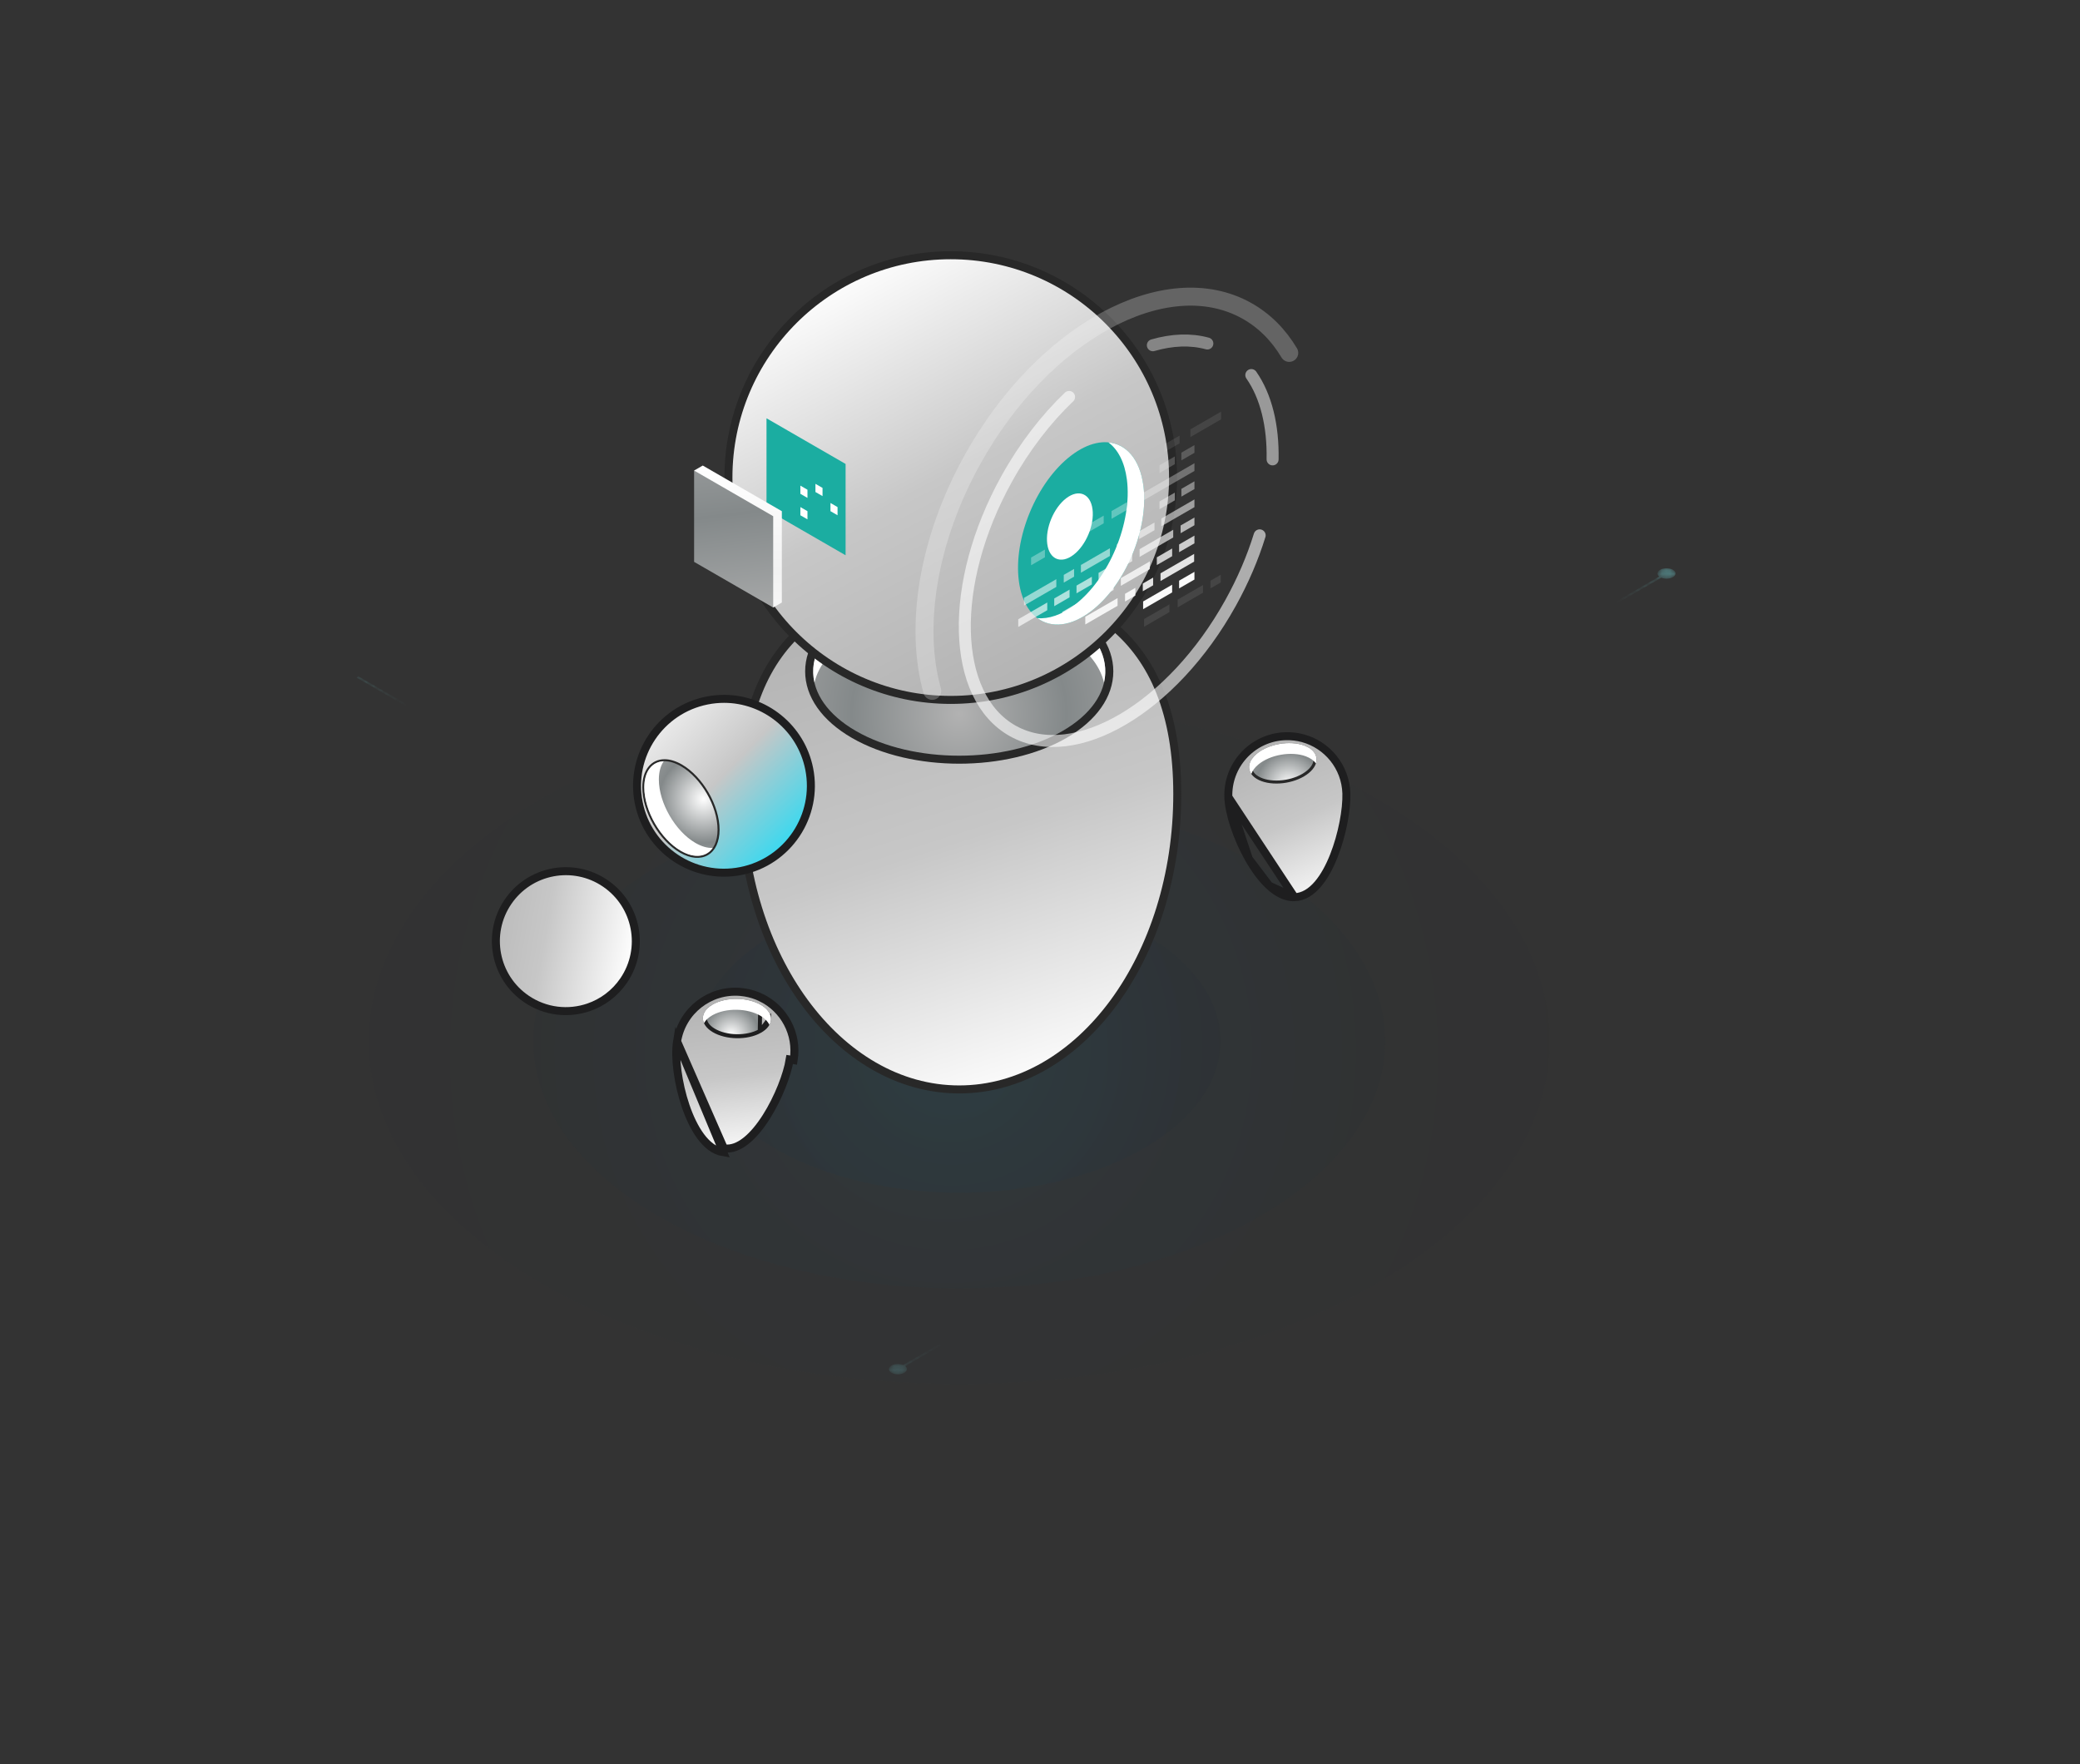 <svg width="520" height="441" viewBox="0 0 520 441" fill="none" xmlns="http://www.w3.org/2000/svg">
<rect x="0" y="0" width="520" height="441" fill="#333333" stroke="none"/>
<mask id="mask0_5164_14375" style="mask-type:luminance" maskUnits="userSpaceOnUse" x="277" y="142" width="142" height="102">
<path d="M418.228 142.432C417.343 141.929 415.926 141.929 415.04 142.432C414.253 142.897 414.178 143.609 414.815 144.119L352.198 180.329L352.07 180.412V199.889L277.273 243.142L277.775 243.442L309.635 225.014L310.505 224.511L352.445 200.257L352.573 200.174V180.697L415.325 144.412C416.203 144.779 417.433 144.734 418.228 144.284C419.113 143.767 419.113 142.949 418.228 142.432Z" fill="url(#paint0_linear_5164_14375)"/>
</mask>
<g mask="url(#mask0_5164_14375)">
<path d="M418.228 142.432C417.343 141.929 415.926 141.929 415.04 142.432C414.253 142.897 414.178 143.609 414.815 144.119L352.198 180.329L352.07 180.412V199.889L277.273 243.142L277.775 243.442L309.635 225.014L310.505 224.511L352.445 200.257L352.573 200.174V180.697L415.325 144.412C416.203 144.779 417.433 144.734 418.228 144.284C419.113 143.767 419.113 142.949 418.228 142.432Z" fill="url(#paint1_linear_5164_14375)"/>
</g>
<mask id="mask1_5164_14375" style="mask-type:luminance" maskUnits="userSpaceOnUse" x="177" y="220" width="121" height="124">
<path d="M290.539 250.823L277.782 243.443L277.272 243.143L266.3 236.798L265.789 236.504L259.017 232.59L258.514 232.298L249.372 227.018L249.379 227.01L248.869 226.718L240.732 222.015L240.229 221.723L237.897 220.372L237.769 220.297L234.567 222.15L234.072 222.434L233.322 222.871L226.167 227.018L226.159 227.01L225.657 227.303L225.199 227.564L217.467 232.042L216.972 232.328L207.972 237.533L207.462 237.825L200.179 242.039L199.677 242.325L193.272 246.037L192.762 246.331L177.664 255.059L182.397 257.798L182.899 258.09L207.462 272.287L207.972 272.588L217.174 277.905L227.344 283.793L227.847 284.078L237.642 289.748L237.769 289.815L243.784 286.343V312.638L222.837 324.758C221.952 324.391 220.722 324.428 219.927 324.885C219.049 325.396 219.049 326.22 219.927 326.73C220.812 327.233 222.229 327.233 223.114 326.73C223.909 326.273 223.977 325.56 223.339 325.043L244.294 312.937V302.198L259.962 311.258V321.443L225.792 341.198C224.914 340.838 223.684 340.868 222.889 341.333C222.004 341.836 222.004 342.66 222.889 343.171C223.774 343.681 225.192 343.681 226.077 343.171C226.864 342.713 226.939 342 226.302 341.491L260.344 321.803L260.464 321.728V310.965L244.294 301.613V286.043L252.867 281.086L253.369 280.8L259.789 277.081L260.284 276.796L267.567 272.588L268.077 272.287L275.607 267.931L276.117 267.638L282.754 263.798L283.257 263.513L292.602 258.104L293.472 257.602L297.867 255.059L290.539 250.823ZM237.769 289.23L178.669 255.059L237.769 220.883L296.854 255.059L237.769 289.23Z" fill="url(#paint2_linear_5164_14375)"/>
</mask>
<g mask="url(#mask1_5164_14375)">
<path d="M290.539 250.823L277.782 243.443L277.272 243.143L266.3 236.798L265.789 236.504L259.017 232.59L258.514 232.298L249.372 227.018L249.379 227.01L248.869 226.718L240.732 222.015L240.229 221.723L237.897 220.372L237.769 220.297L234.567 222.15L234.072 222.434L233.322 222.871L226.167 227.018L226.159 227.01L225.657 227.303L225.199 227.564L217.467 232.042L216.972 232.328L207.972 237.533L207.462 237.825L200.179 242.039L199.677 242.325L193.272 246.037L192.762 246.331L177.664 255.059L182.397 257.798L182.899 258.09L207.462 272.287L207.972 272.588L217.174 277.905L227.344 283.793L227.847 284.078L237.642 289.748L237.769 289.815L243.784 286.343V312.638L222.837 324.758C221.952 324.391 220.722 324.428 219.927 324.885C219.049 325.396 219.049 326.22 219.927 326.73C220.812 327.233 222.229 327.233 223.114 326.73C223.909 326.273 223.977 325.56 223.339 325.043L244.294 312.937V302.198L259.962 311.258V321.443L225.792 341.198C224.914 340.838 223.684 340.868 222.889 341.333C222.004 341.836 222.004 342.66 222.889 343.171C223.774 343.681 225.192 343.681 226.077 343.171C226.864 342.713 226.939 342 226.302 341.491L260.344 321.803L260.464 321.728V310.965L244.294 301.613V286.043L252.867 281.086L253.369 280.8L259.789 277.081L260.284 276.796L267.567 272.588L268.077 272.287L275.607 267.931L276.117 267.638L282.754 263.798L283.257 263.513L292.602 258.104L293.472 257.602L297.867 255.059L290.539 250.823ZM237.769 289.23L178.669 255.059L237.769 220.883L296.854 255.059L237.769 289.23Z" fill="url(#paint3_linear_5164_14375)"/>
</g>
<mask id="mask2_5164_14375" style="mask-type:luminance" maskUnits="userSpaceOnUse" x="89" y="169" width="119" height="69">
<path d="M89.585 169.062L89.082 169.355L207.462 237.823L207.972 237.53L89.585 169.062Z" fill="url(#paint4_linear_5164_14375)"/>
</mask>
<g mask="url(#mask2_5164_14375)">
<path d="M89.585 169.062L89.082 169.355L207.462 237.823L207.972 237.53L89.585 169.062Z" fill="url(#paint5_linear_5164_14375)"/>
</g>
<g opacity="0.272">
<path d="M315.116 303.957C273.527 328.105 206.094 328.105 164.503 303.956C122.911 279.805 122.91 240.652 164.5 216.502C206.09 192.353 273.524 192.354 315.115 216.503C356.705 240.653 356.707 279.807 315.116 303.957Z" fill="url(#paint6_radial_5164_14375)"/>
</g>
<g opacity="0.106">
<path d="M344.23 320.87C286.56 354.356 193.052 354.356 135.379 320.869C77.705 287.379 77.704 233.087 135.376 199.598C193.048 166.112 286.555 166.113 344.228 199.6C401.901 233.089 401.903 287.383 344.23 320.87Z" fill="url(#paint7_radial_5164_14375)"/>
</g>
<g opacity="0.439">
<path d="M285.996 287.051C260.488 301.863 219.129 301.863 193.621 287.051C168.111 272.239 168.111 248.225 193.619 233.413C219.128 218.602 260.486 218.602 285.995 233.414C311.504 248.226 311.505 272.24 285.996 287.051Z" fill="url(#paint8_radial_5164_14375)"/>
</g>
<path d="M155.923 245.107L155.923 245.107C161.356 237.119 159.287 226.24 151.3 220.807C143.312 215.372 132.433 217.443 126.999 225.431L126.999 225.431C121.566 233.417 123.636 244.297 131.623 249.73C136.367 252.958 142.132 253.537 147.168 251.803C150.612 250.617 153.717 248.348 155.923 245.107Z" fill="url(#paint9_linear_5164_14375)" stroke="#1E1E1F" stroke-width="2"/>
<path d="M185.295 198.483C185.295 218.791 191.34 237.215 201.163 250.587C210.985 263.959 224.636 272.332 239.807 272.332C254.979 272.332 268.631 263.959 278.453 250.587C288.276 237.215 294.321 218.791 294.321 198.483C294.321 178.162 288.262 164.768 278.286 156.483C268.347 148.228 254.695 145.195 239.807 145.195C224.92 145.195 211.269 148.228 201.33 156.483C191.354 164.768 185.295 178.162 185.295 198.483Z" fill="url(#paint10_linear_5164_14375)" stroke="#282828" stroke-width="2"/>
<path d="M213.483 183.597L213.483 183.597C220.802 187.823 230.332 189.907 239.808 189.907C249.284 189.907 258.814 187.823 266.134 183.597L266.134 183.597C273.448 179.375 277.331 173.7 277.331 167.821C277.331 161.941 273.448 156.267 266.134 152.044L265.634 152.91L266.134 152.044C258.816 147.819 249.285 145.735 239.811 145.734H239.811C230.334 145.734 220.805 147.819 213.484 152.045C206.171 156.267 202.287 161.941 202.287 167.821C202.286 173.7 206.169 179.375 213.483 183.597Z" fill="url(#paint11_radial_5164_14375)" stroke="#282828" stroke-width="2"/>
<path d="M265.634 158.535C251.371 150.3 228.246 150.3 213.983 158.535C208.092 161.937 204.641 166.211 203.617 170.637C202.161 164.347 205.611 157.752 213.983 152.919C228.246 144.684 251.371 144.684 265.634 152.917C274.004 157.75 277.455 164.346 275.999 170.636C274.974 166.21 271.524 161.935 265.634 158.535Z" fill="white"/>
<path d="M182.107 119.384C182.107 150.078 206.99 174.961 237.686 174.961C268.381 174.961 293.265 150.078 293.265 119.384C293.265 88.688 268.381 63.805 237.686 63.805C206.99 63.805 182.107 88.688 182.107 119.384Z" fill="url(#paint12_linear_5164_14375)" stroke="#282828" stroke-width="2"/>
<path d="M254.712 145.236C256.106 155.969 264.206 159.341 272.805 152.766C281.403 146.192 287.242 132.161 285.849 121.429C284.454 110.696 276.354 107.324 267.755 113.899C259.157 120.473 253.317 134.503 254.712 145.236Z" fill="#1BADA1"/>
<path d="M261.811 135.946C262.319 139.847 265.262 141.071 268.388 138.682C271.512 136.294 273.634 131.194 273.127 127.294C272.621 123.393 269.676 122.167 266.552 124.557C263.427 126.946 261.304 132.045 261.811 135.946Z" fill="white"/>
<path d="M268.679 151.203C277.277 144.628 283.117 130.598 281.723 119.866C281.155 115.49 279.47 112.339 277.093 110.586C281.588 111.008 284.992 114.821 285.851 121.43C287.245 132.163 281.405 146.194 272.807 152.767C267.714 156.661 262.796 157.065 259.342 154.517C262.145 154.781 265.375 153.729 268.679 151.203Z" fill="white"/>
<path d="M159.679 200.646C162.009 212.416 173.44 220.069 185.21 217.739C196.982 215.409 204.634 203.977 202.304 192.206L202.304 192.206C200.254 181.859 191.174 174.697 181.015 174.695H181.015C179.614 174.695 178.194 174.832 176.771 175.114C164.999 177.444 157.347 188.875 159.679 200.646ZM159.679 200.646L160.66 200.452L159.679 200.646Z" fill="url(#paint13_linear_5164_14375)" stroke="#1E1E1F" stroke-width="2"/>
<path d="M170.357 191.324L170.357 191.324C168.858 190.459 167.424 190.039 166.139 190.039C164.563 190.039 163.222 190.67 162.28 191.849C161.343 193.022 160.817 194.718 160.817 196.829C160.817 199.805 161.861 203.085 163.535 205.985C165.21 208.885 167.529 211.428 170.107 212.916C172.682 214.402 175.072 214.575 176.834 213.557C178.597 212.54 179.643 210.384 179.643 207.41C179.643 204.434 178.6 201.155 176.926 198.255C175.252 195.356 172.933 192.813 170.357 191.324Z" fill="url(#paint14_radial_5164_14375)" stroke="#282828" stroke-width="0.5"/>
<path d="M165.934 190.297C165.162 191.402 164.713 192.936 164.713 194.855C164.713 200.696 168.815 207.801 173.875 210.724C175.43 211.622 176.893 212.015 178.176 211.966C176.593 214.228 173.634 214.661 170.234 212.699C165.175 209.778 161.071 202.672 161.071 196.829C161.071 192.782 163.042 190.406 165.934 190.297Z" fill="white"/>
<path d="M169.27 260.324L169.27 260.324C170.503 252.652 177.439 247.316 185.057 247.952C185.432 247.983 185.809 248.029 186.185 248.09L186.186 248.09C187.647 248.325 189.024 248.766 190.294 249.381L190.294 249.382C196.002 252.151 199.477 258.417 198.419 265.005C198.419 265.005 198.419 265.005 198.419 265.005L197.432 264.846C196.227 272.349 188.476 288.261 180.971 287.055L169.27 260.324ZM169.27 260.324C168.633 264.294 169.481 270.81 171.402 276.453C172.367 279.288 173.626 281.972 175.158 284.044C176.678 286.1 178.565 287.681 180.813 288.042L169.27 260.324Z" fill="url(#paint15_linear_5164_14375)" stroke="#1E1E1F" stroke-width="2"/>
<path d="M190.052 251.675L190.052 251.675C188.733 250.884 187.034 250.401 185.251 250.252L185.251 250.252C182.836 250.05 180.339 250.467 178.515 251.478C176.929 252.358 176.238 253.465 176.22 254.481C176.203 255.496 176.856 256.626 178.411 257.561C179.964 258.493 182.042 258.996 184.155 259.032C186.269 259.068 188.363 258.637 189.947 257.758L190.052 251.675ZM190.052 251.675C191.607 252.609 192.26 253.739 192.242 254.755M190.052 251.675L192.242 254.755M192.242 254.755C192.225 255.771 191.533 256.878 189.947 257.758L192.242 254.755Z" fill="url(#paint16_radial_5164_14375)" stroke="#1E1E1F"/>
<path d="M192.343 256.194C191.983 255.385 191.269 254.613 190.19 253.965C186.899 251.989 181.509 251.896 178.152 253.759C177.121 254.331 176.405 255.021 175.998 255.76C175.26 254.105 176.016 252.291 178.27 251.04C181.627 249.178 187.017 249.271 190.308 251.246C192.587 252.615 193.26 254.528 192.343 256.194Z" fill="white"/>
<path d="M312.201 214.665C309.256 209.482 307.201 203.241 307.083 199.221L312.201 214.665ZM312.201 214.665C313.681 217.269 315.421 219.669 317.315 221.417M312.201 214.665L317.315 221.417M317.315 221.417C319.194 223.152 321.344 224.351 323.619 224.284L317.315 221.417ZM323.62 224.284C325.914 224.216 327.869 222.878 329.461 221.018C331.059 219.151 332.392 216.647 333.454 213.967C335.574 208.618 336.71 202.313 336.594 198.354C336.399 191.686 331.808 186.182 325.684 184.532C324.322 184.166 322.885 183.99 321.407 184.034C321.136 184.041 320.864 184.056 320.595 184.078C312.833 184.727 306.852 191.344 307.083 199.22L323.62 224.284Z" fill="url(#paint17_linear_5164_14375)" stroke="#1E1E1F" stroke-width="2"/>
<path d="M314.428 188.706L314.428 188.706C316.122 187.293 318.658 186.393 321.189 186.181C322.878 186.04 324.539 186.209 325.919 186.715L325.919 186.715C327.646 187.35 328.545 188.365 328.728 189.426C328.912 190.487 328.407 191.745 326.994 192.924C325.582 194.101 323.583 194.924 321.485 195.287C319.386 195.651 317.227 195.548 315.502 194.914C313.775 194.279 312.877 193.264 312.693 192.203C312.509 191.143 313.014 189.885 314.428 188.706Z" fill="url(#paint18_radial_5164_14375)" stroke="#282828" stroke-width="0.75"/>
<path d="M328.972 190.842C328.465 190.116 327.621 189.491 326.439 189.057C322.835 187.733 317.524 188.652 314.577 191.111C313.671 191.866 313.097 192.678 312.836 193.481C311.8 191.994 312.203 190.07 314.184 188.418C317.132 185.959 322.443 185.041 326.045 186.364C328.54 187.282 329.56 189.034 328.972 190.842Z" fill="white"/>
<path d="M191.627 127.39L211.398 138.804V115.977L191.627 104.562V127.39Z" fill="#1BADA1"/>
<path d="M173.527 117.622L175.693 121.372V139.203L191.137 148.121L193.299 151.863L195.463 150.618V127.789L175.693 116.375L173.527 117.622Z" fill="url(#paint19_linear_5164_14375)"/>
<path d="M173.527 140.452L193.299 151.866V129.039L173.527 117.625V140.452Z" fill="url(#paint20_linear_5164_14375)"/>
<path d="M207.617 127.78L209.387 128.803V126.757L207.617 125.734V127.78Z" fill="white"/>
<path d="M203.861 122.991L205.633 124.014V121.968L203.861 120.945V122.991Z" fill="white"/>
<path d="M200.094 128.804L201.867 129.827V127.781L200.094 126.758V128.804Z" fill="white"/>
<path d="M200.094 123.444L201.867 124.467V122.422L200.094 121.398V123.444Z" fill="white"/>
<g opacity="0.089">
<path d="M292.367 151.078V153.008L286.016 156.675V154.745L292.367 151.078Z" fill="white"/>
<path d="M300.754 146.234V148.165L294.402 151.831V149.901L300.754 146.234Z" fill="white"/>
<path d="M305.196 143.672V145.602L302.613 147.093V145.162L305.196 143.672Z" fill="white"/>
</g>
<g opacity="0.978">
<path d="M293.034 146.164V148.094L285.781 152.281V150.351L293.034 146.164Z" fill="white"/>
<path d="M298.608 142.945V144.874L294.775 147.087V145.157L298.608 142.945Z" fill="white"/>
</g>
<g opacity="0.867">
<path d="M279.396 149.508V151.438L277.671 152.434L276.756 152.961L273.046 155.104L271.32 156.1V154.171L277.671 150.504L279.396 149.508Z" fill="white"/>
<path d="M283.84 146.945V148.875L281.258 150.366V148.436L283.84 146.945Z" fill="white"/>
<path d="M288.281 144.383V146.313L285.699 147.804V145.873L288.281 144.383Z" fill="white"/>
<path d="M298.535 138.461V140.391L290.129 145.243V143.313L298.535 138.461Z" fill="white"/>
</g>
<g opacity="0.756">
<path d="M272.831 148.773V150.703L265.578 154.89V152.961L272.831 148.773Z" fill="white"/>
<path d="M278.401 145.555V147.485L274.568 149.698V147.768L278.401 145.555Z" fill="white"/>
<path d="M287.465 140.328V142.258L280.213 146.445V144.515L287.465 140.328Z" fill="white"/>
<path d="M293.038 137.109V139.039L289.205 141.252V139.322L293.038 137.109Z" fill="white"/>
<path d="M298.608 133.891V135.82L294.775 138.034V136.104L298.608 133.891Z" fill="white"/>
</g>
<g opacity="0.644">
<path d="M261.816 150.609V152.539L254.562 156.726V154.797L261.816 150.609Z" fill="white"/>
<path d="M267.389 147.391V149.32L263.557 151.534V149.604L267.389 147.391Z" fill="white"/>
<path d="M272.962 144.172V146.102L269.129 148.315V146.385L272.962 144.172Z" fill="white"/>
<path d="M283.045 138.352V140.281L274.639 145.134V143.204L283.045 138.352Z" fill="white"/>
<path d="M293.301 132.43V134.36L284.896 139.213V137.282L293.301 132.43Z" fill="white"/>
<path d="M298.609 129.367V131.297L295.15 133.294V131.364L298.609 129.367Z" fill="white"/>
</g>
<g opacity="0.533">
<path d="M264.08 144.781V146.712L262.354 147.707V147.708L259.064 149.608L257.745 150.37L256.004 151.375V149.445L257.73 148.448L264.08 144.781Z" fill="white"/>
<path d="M268.522 142.219V144.148L265.941 145.639V143.709L268.522 142.219Z" fill="white"/>
<path d="M277.481 137.047V138.977L270.229 143.164V141.234L277.481 137.047Z" fill="white"/>
<path d="M283.049 133.828V135.759L279.217 137.971V136.041L283.049 133.828Z" fill="white"/>
<path d="M288.62 130.609V132.539L284.787 134.752V132.822L288.62 130.609Z" fill="white"/>
<path d="M298.611 124.844V126.774L290.33 131.554V129.624L298.611 124.844Z" fill="white"/>
</g>
<g opacity="0.422">
<path d="M293.704 123.148V125.079L289.871 127.291V125.362L293.704 123.148Z" fill="white"/>
<path d="M298.609 120.32V122.25L295.344 124.136V122.206L298.609 120.32Z" fill="white"/>
</g>
<g opacity="0.311">
<path d="M261.232 137.375V139.305L257.773 141.302V139.372L261.232 137.375Z" fill="white"/>
<path d="M270.354 132.109V134.039L263.1 138.226V136.297L270.354 132.109Z" fill="white"/>
<path d="M275.925 128.891V130.82L272.092 133.034V131.104L275.925 128.891Z" fill="white"/>
<path d="M281.717 125.547V127.477L277.885 129.69V127.76L281.717 125.547Z" fill="white"/>
<path d="M298.61 115.797V117.727L283.549 126.423V124.493L298.61 115.797Z" fill="white"/>
</g>
<g opacity="0.2">
<path d="M293.704 114.102V116.031L289.871 118.243V116.313L293.704 114.102Z" fill="white"/>
<path d="M298.609 111.266V113.195L295.344 115.081V113.151L298.609 111.266Z" fill="white"/>
</g>
<g opacity="0.089">
<path d="M294.899 108.891V110.821L291.066 113.034V111.104L294.899 108.891Z" fill="white"/>
<path d="M305.272 102.898V104.828L297.605 109.255V107.324L305.272 102.898Z" fill="white"/>
</g>
<g opacity="0.6">
<path d="M314.913 133.826C313.185 139.405 310.765 145.105 307.649 150.715C293.053 176.988 268.698 191.33 253.251 182.748C237.803 174.167 237.112 145.91 251.708 119.636C256.163 111.617 261.526 104.71 267.269 99.227" stroke="white" stroke-width="3" stroke-linecap="round" stroke-linejoin="round"/>
</g>
<g opacity="0.5">
<path d="M312.828 93.758C316.526 99.065 318.308 106.425 318.149 114.834" stroke="white" stroke-width="3" stroke-linecap="round" stroke-linejoin="round"/>
</g>
<g opacity="0.4">
<path d="M288.213 86.302C293.012 84.915 297.649 84.714 301.837 85.867" stroke="white" stroke-width="3" stroke-linecap="round" stroke-linejoin="round"/>
</g>
<g opacity="0.24">
<path d="M233.056 172.696C228.601 156.841 231.82 135.224 243.127 114.87C260.775 83.102 291.444 66.438 311.627 77.65C316.072 80.12 319.639 83.736 322.308 88.213" stroke="white" stroke-width="4.5" stroke-linecap="round" stroke-linejoin="round"/>
</g>
<defs>
<linearGradient id="paint0_linear_5164_14375" x1="446.147" y1="132.983" x2="408.398" y2="157.832" gradientUnits="userSpaceOnUse">
<stop stop-color="white"/>
<stop offset="0.5" stop-color="white" stop-opacity="0.5"/>
<stop offset="1" stop-color="white" stop-opacity="0"/>
</linearGradient>
<linearGradient id="paint1_linear_5164_14375" x1="446.147" y1="132.983" x2="408.398" y2="157.832" gradientUnits="userSpaceOnUse">
<stop stop-color="#80FBFF"/>
<stop offset="0.02" stop-color="#BE344B"/>
<stop offset="0.04" stop-color="#80FBFF"/>
<stop offset="0.52" stop-color="#80FBFF"/>
<stop offset="1" stop-color="#80FBFF"/>
</linearGradient>
<linearGradient id="paint2_linear_5164_14375" x1="242.919" y1="378.156" x2="243.496" y2="335.67" gradientUnits="userSpaceOnUse">
<stop stop-color="white"/>
<stop offset="0.5" stop-color="white" stop-opacity="0.5"/>
<stop offset="1" stop-color="white" stop-opacity="0"/>
</linearGradient>
<linearGradient id="paint3_linear_5164_14375" x1="242.919" y1="378.156" x2="243.496" y2="335.67" gradientUnits="userSpaceOnUse">
<stop stop-color="#80FBFF"/>
<stop offset="0.02" stop-color="#80FBFF"/>
<stop offset="0.04" stop-color="#80FBFF"/>
<stop offset="0.52" stop-color="#80FBFF"/>
<stop offset="1" stop-color="#80FBFF"/>
</linearGradient>
<linearGradient id="paint4_linear_5164_14375" x1="53.982" y1="137.498" x2="104.795" y2="173.172" gradientUnits="userSpaceOnUse">
<stop stop-color="white"/>
<stop offset="0.5" stop-color="white" stop-opacity="0.5"/>
<stop offset="1" stop-color="white" stop-opacity="0"/>
</linearGradient>
<linearGradient id="paint5_linear_5164_14375" x1="53.982" y1="137.498" x2="104.795" y2="173.172" gradientUnits="userSpaceOnUse">
<stop stop-color="#80FBFF"/>
<stop offset="0.02" stop-color="#BE344B"/>
<stop offset="0.04" stop-color="#80FBFF"/>
<stop offset="0.52" stop-color="#80FBFF"/>
<stop offset="1" stop-color="#80FBFF"/>
</linearGradient>
<radialGradient id="paint6_radial_5164_14375" cx="0" cy="0" r="1" gradientUnits="userSpaceOnUse" gradientTransform="translate(237.079 262.697) scale(108.861 108.861)">
<stop stop-color="#245D78" stop-opacity="0.3"/>
<stop offset="0.5" stop-color="#204254" stop-opacity="0.3"/>
<stop offset="1" stop-color="#1C2630" stop-opacity="0.3"/>
</radialGradient>
<radialGradient id="paint7_radial_5164_14375" cx="0" cy="0" r="1" gradientUnits="userSpaceOnUse" gradientTransform="translate(236.018 263.656) scale(150.955 150.955)">
<stop stop-color="#245D78" stop-opacity="0.3"/>
<stop offset="0.5" stop-color="#204254" stop-opacity="0.3"/>
<stop offset="1" stop-color="#1C2630" stop-opacity="0.3"/>
</radialGradient>
<radialGradient id="paint8_radial_5164_14375" cx="0" cy="0" r="1" gradientUnits="userSpaceOnUse" gradientTransform="translate(238.134 261.746) scale(66.768 66.768)">
<stop stop-color="#245D78" stop-opacity="0.3"/>
<stop offset="0.5" stop-color="#204254" stop-opacity="0.3"/>
<stop offset="1" stop-color="#1C2630" stop-opacity="0.3"/>
</radialGradient>
<linearGradient id="paint9_linear_5164_14375" x1="158.638" y1="238.96" x2="113.491" y2="230.99" gradientUnits="userSpaceOnUse">
<stop stop-color="white"/>
<stop offset="0.5" stop-color="#C7C7C7"/>
<stop offset="1" stop-color="#B2B2B2"/>
</linearGradient>
<linearGradient id="paint10_linear_5164_14375" x1="216.7" y1="147.025" x2="257.386" y2="274.686" gradientUnits="userSpaceOnUse">
<stop stop-color="#B2B2B2"/>
<stop offset="0.5" stop-color="#C7C7C7"/>
<stop offset="1" stop-color="white"/>
</linearGradient>
<radialGradient id="paint11_radial_5164_14375" cx="0" cy="0" r="1" gradientUnits="userSpaceOnUse" gradientTransform="translate(239.775 178.415) scale(53.717 53.717)">
<stop stop-color="#B2B2B2"/>
<stop offset="0.5" stop-color="#84898A"/>
<stop offset="1" stop-color="#A8A8A8"/>
</radialGradient>
<linearGradient id="paint12_linear_5164_14375" x1="207.455" y1="69.101" x2="261.281" y2="171.195" gradientUnits="userSpaceOnUse">
<stop stop-color="white"/>
<stop offset="0.5" stop-color="#C7C7C7"/>
<stop offset="1" stop-color="#B2B2B2"/>
</linearGradient>
<linearGradient id="paint13_linear_5164_14375" x1="158.867" y1="176.249" x2="199.118" y2="214.889" gradientUnits="userSpaceOnUse">
<stop stop-color="#F9F9F9"/>
<stop offset="0.5" stop-color="#C7C7C7"/>
<stop offset="1" stop-color="#1FDCF7"/>
</linearGradient>
<radialGradient id="paint14_radial_5164_14375" cx="0" cy="0" r="1" gradientUnits="userSpaceOnUse" gradientTransform="translate(175.912 199.669) scale(22.071 22.071)">
<stop stop-color="white"/>
<stop offset="0.5" stop-color="#84898A"/>
<stop offset="1" stop-color="#B2B2B2"/>
</radialGradient>
<linearGradient id="paint15_linear_5164_14375" x1="179.358" y1="248.358" x2="183.95" y2="290.019" gradientUnits="userSpaceOnUse">
<stop stop-color="#B2B2B2"/>
<stop offset="0.5" stop-color="#C7C7C7"/>
<stop offset="1" stop-color="white"/>
</linearGradient>
<radialGradient id="paint16_radial_5164_14375" cx="0" cy="0" r="1" gradientUnits="userSpaceOnUse" gradientTransform="translate(182.834 258.584) rotate(4.774) scale(13.766)">
<stop stop-color="white"/>
<stop offset="0.5" stop-color="#84898A"/>
<stop offset="1" stop-color="#A8A8A8"/>
</radialGradient>
<linearGradient id="paint17_linear_5164_14375" x1="314.093" y1="184.074" x2="332.949" y2="226.057" gradientUnits="userSpaceOnUse">
<stop stop-color="#B2B2B2"/>
<stop offset="0.5" stop-color="#C7C7C7"/>
<stop offset="1" stop-color="white"/>
</linearGradient>
<radialGradient id="paint18_radial_5164_14375" cx="0" cy="0" r="1" gradientUnits="userSpaceOnUse" gradientTransform="translate(322.192 196.204) rotate(-4.774) scale(16.223)">
<stop stop-color="white"/>
<stop offset="0.5" stop-color="#84898A"/>
<stop offset="1" stop-color="#A8A8A8"/>
</radialGradient>
<linearGradient id="paint19_linear_5164_14375" x1="182.381" y1="116.674" x2="182.526" y2="168.955" gradientUnits="userSpaceOnUse">
<stop stop-color="white"/>
<stop offset="0.5" stop-color="#F2F2F2"/>
<stop offset="1" stop-color="white"/>
</linearGradient>
<linearGradient id="paint20_linear_5164_14375" x1="176.614" y1="91.893" x2="185.364" y2="165.81" gradientUnits="userSpaceOnUse">
<stop stop-color="#B2B2B2"/>
<stop offset="0.5" stop-color="#84898A"/>
<stop offset="1" stop-color="#B8B8B8"/>
</linearGradient>
</defs>
</svg>
